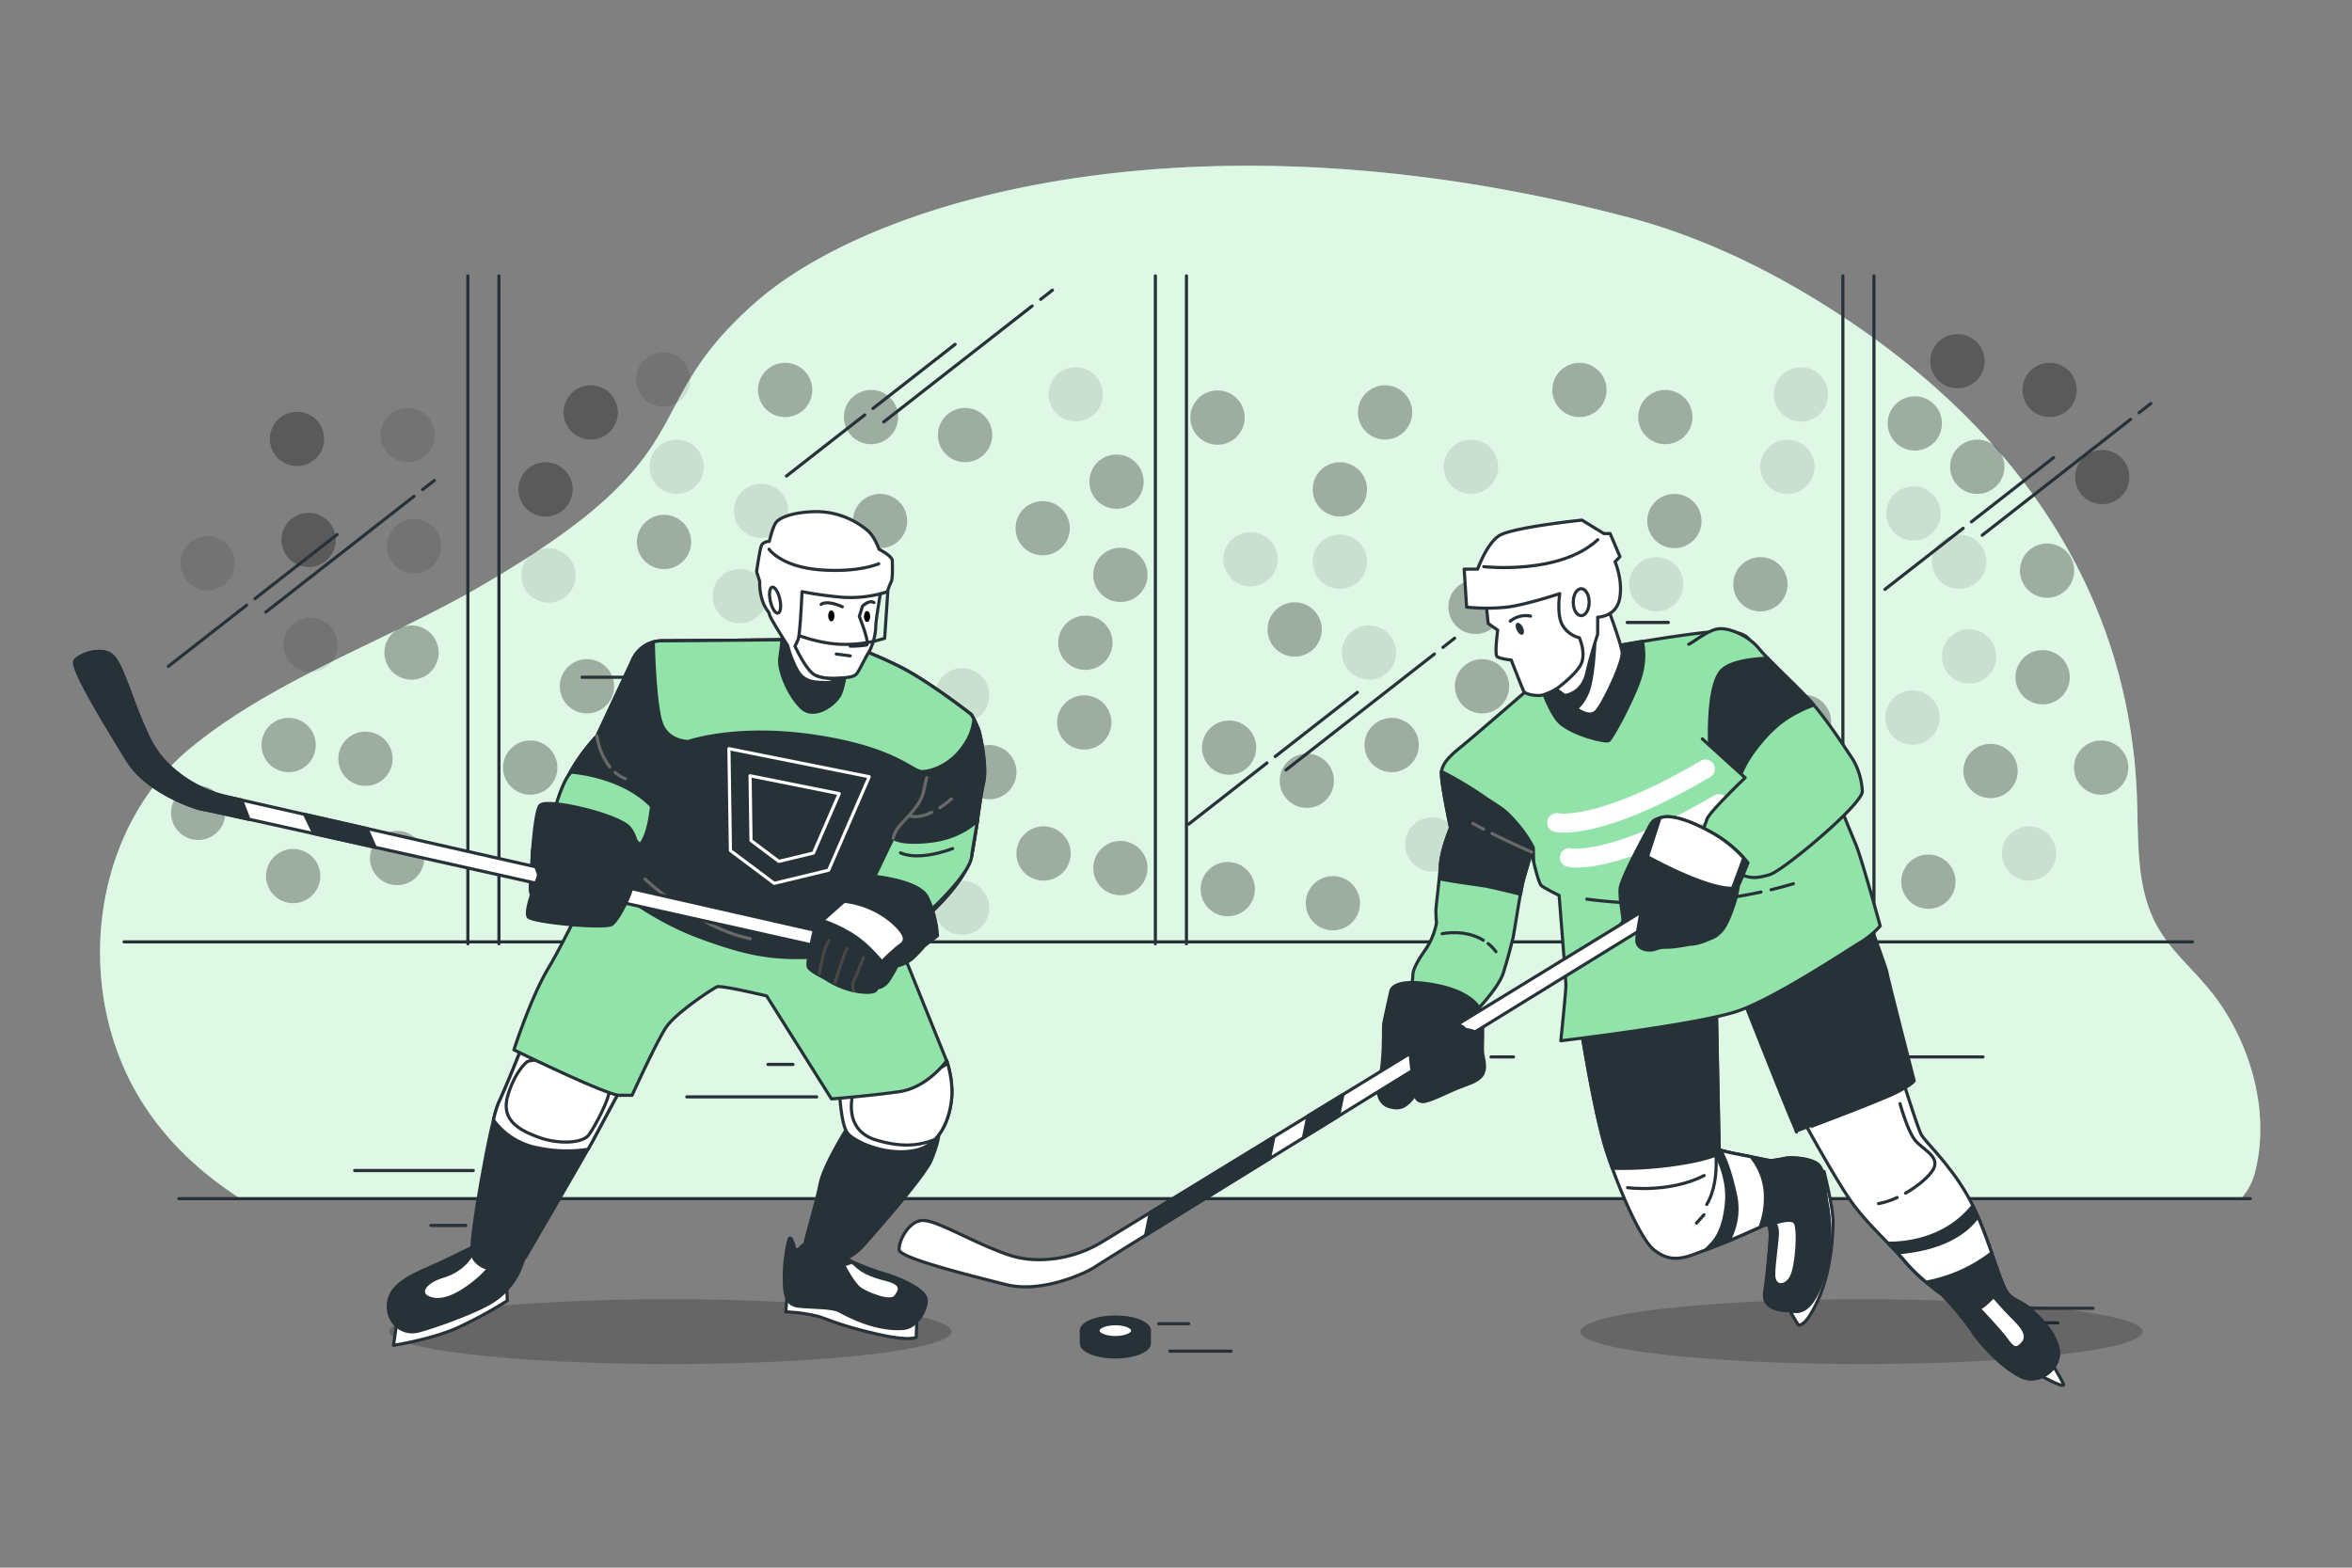 <svg xmlns="http://www.w3.org/2000/svg" viewBox="0 0 750 500"><rect x="0" y="0" width="750" height="500" fill="#808080" stroke="none"/><g id="background-simple"><path d="M76.59,382.24l.44.26H714.42a20.12,20.12,0,0,0,4.8-9.22c4.85-19.75-2.19-42.38-14.65-57.6-5.63-6.89-12.6-12.73-16.88-20.59-6.62-12.17-5.75-27-6.27-40.94-1.6-42.61-17.42-78.4-42-107.75-16.82-20-37.74-37.09-61.06-51.25-18.46-11.22-38.24-20.31-59-25.8C384.36,33.67,279.87,62,240.67,96.67s-12.82,47.27-88.36,90.85c-29.5,17-64.47,29-91.15,50.72-27.71,22.55-36,63.62-23.72,97.22C44.92,355.83,59,370.88,76.59,382.24Z" style="fill:#92E3A9"></path><path d="M76.59,382.24l.44.26H714.42a20.12,20.12,0,0,0,4.8-9.22c4.85-19.75-2.19-42.38-14.65-57.6-5.63-6.89-12.6-12.73-16.88-20.59-6.62-12.17-5.75-27-6.27-40.94-1.6-42.61-17.42-78.4-42-107.75-16.82-20-37.74-37.09-61.06-51.25-18.46-11.22-38.24-20.31-59-25.8C384.36,33.67,279.87,62,240.67,96.67s-12.82,47.27-88.36,90.85c-29.5,17-64.47,29-91.15,50.72-27.71,22.55-36,63.62-23.72,97.22C44.92,355.83,59,370.88,76.59,382.24Z" style="fill:#fff;opacity:0.7"></path></g><g id="Floor"><line x1="57.02" y1="382.3" x2="717.57" y2="382.3" style="fill:none;stroke:#263238;stroke-linecap:round;stroke-linejoin:round"></line></g><g id="Crowd"><path d="M633.39,179.15a8.65,8.65,0,1,0-8.65,8.65A8.65,8.65,0,0,0,633.39,179.15Z" style="opacity:0.1"></path><path d="M435.9,179.15a8.65,8.65,0,1,0-8.65,8.65A8.65,8.65,0,0,0,435.9,179.15Z" style="opacity:0.1"></path><path d="M445.19,208.13a8.65,8.65,0,1,0-8.65,8.64A8.65,8.65,0,0,0,445.19,208.13Z" style="opacity:0.1"></path><path d="M407.41,178.4a8.65,8.65,0,1,0-8.64,8.65A8.64,8.64,0,0,0,407.41,178.4Z" style="opacity:0.1"></path><circle cx="500.77" cy="179.15" r="8.65" style="opacity:0.3"></circle><path d="M450.2,133a8.65,8.65,0,1,0-7.07,7.07A8.66,8.66,0,0,0,450.2,133Z" style="opacity:0.3"></path><path d="M316.26,140.23a8.65,8.65,0,1,0-7.07,7.06A8.66,8.66,0,0,0,316.26,140.23Z" style="opacity:0.3"></path><path d="M435.78,157.55a8.65,8.65,0,1,0-7.06,7.06A8.66,8.66,0,0,0,435.78,157.55Z" style="opacity:0.3"></path><path d="M396.77,134.66a8.66,8.66,0,1,0-7.07,7.06A8.67,8.67,0,0,0,396.77,134.66Z" style="opacity:0.3"></path><path d="M583.9,230.24a8.65,8.65,0,1,0-8.64,8.65A8.65,8.65,0,0,0,583.9,230.24Z" style="opacity:0.3"></path><path d="M481.24,218.88a8.65,8.65,0,1,0-8.64,8.65A8.64,8.64,0,0,0,481.24,218.88Z" style="opacity:0.3"></path><circle cx="573.96" cy="269.43" r="8.65" style="opacity:0.1"></circle><circle cx="306.82" cy="289.52" r="8.65" transform="translate(-42.31 52.73) rotate(-9.19)" style="opacity:0.1"></circle><path d="M270.78,216a8.65,8.65,0,1,0-8.65,8.65A8.65,8.65,0,0,0,270.78,216Z" style="opacity:0.1"></path><path d="M244.54,190.14a8.65,8.65,0,1,0-8.65,8.65A8.64,8.64,0,0,0,244.54,190.14Z" style="opacity:0.1"></path><path d="M272,193.09a8.65,8.65,0,1,0-8.65,8.65A8.65,8.65,0,0,0,272,193.09Z" style="opacity:0.1"></path><path d="M660,216a8.65,8.65,0,1,0-8.65,8.65A8.65,8.65,0,0,0,660,216Z" style="opacity:0.3"></path><path d="M639.16,148.88a8.65,8.65,0,1,0-8.65,8.64A8.65,8.65,0,0,0,639.16,148.88Z" style="opacity:0.3"></path><circle cx="610.59" cy="135.05" r="8.65" style="opacity:0.3"></circle><path d="M477.59,150.34a8.65,8.65,0,1,0-7.07,7.06A8.66,8.66,0,0,0,477.59,150.34Z" style="opacity:0.1"></path><circle cx="553.32" cy="237.62" r="8.65" style="opacity:0.3"></circle><circle cx="425.03" cy="288.08" r="8.65" style="opacity:0.3"></circle><path d="M507.19,231.86a8.65,8.65,0,1,0-8.65,8.65A8.65,8.65,0,0,0,507.19,231.86Z" style="opacity:0.3"></path><path d="M195.82,218.88a8.65,8.65,0,1,0-8.64,8.65A8.64,8.64,0,0,0,195.82,218.88Z" style="opacity:0.3"></path><path d="M220.39,172.85a8.65,8.65,0,1,0-8.65,8.65A8.65,8.65,0,0,0,220.39,172.85Z" style="opacity:0.3"></path><path d="M578.61,148.88a8.65,8.65,0,1,0-8.65,8.64A8.65,8.65,0,0,0,578.61,148.88Z" style="opacity:0.1"></path><path d="M582.94,125.81a8.65,8.65,0,1,0-8.65,8.65A8.65,8.65,0,0,0,582.94,125.81Z" style="opacity:0.1"></path><circle cx="670.37" cy="152.1" r="8.65" transform="translate(-10.25 55.73) rotate(-4.72)" style="opacity:0.3"></circle><path d="M662.22,124.37a8.65,8.65,0,1,0-8.65,8.65A8.65,8.65,0,0,0,662.22,124.37Z" style="opacity:0.3"></path><circle cx="531.04" cy="133.02" r="8.65" style="opacity:0.3"></circle><path d="M512.18,125.83a8.65,8.65,0,1,0-7.06,7.07A8.66,8.66,0,0,0,512.18,125.83Z" style="opacity:0.3"></path><path d="M661.42,182a8.65,8.65,0,1,0-8.65,8.65A8.65,8.65,0,0,0,661.42,182Z" style="opacity:0.3"></path><path d="M655.67,272.21a8.65,8.65,0,1,0-8.65,8.65A8.65,8.65,0,0,0,655.67,272.21Z" style="opacity:0.1"></path><path d="M618.51,228.86a8.65,8.65,0,1,0-8.65,8.65A8.65,8.65,0,0,0,618.51,228.86Z" style="opacity:0.1"></path><path d="M618.82,163.78a8.65,8.65,0,1,0-8.65,8.65A8.65,8.65,0,0,0,618.82,163.78Z" style="opacity:0.1"></path><circle cx="624.19" cy="115.23" r="8.65" transform="translate(-10.4 101.47) rotate(-9.22)" style="opacity:0.3"></circle><path d="M512.3,200.77a8.65,8.65,0,1,0-8.65,8.65A8.65,8.65,0,0,0,512.3,200.77Z" style="opacity:0.3"></path><circle cx="470.5" cy="193.56" r="8.65" style="opacity:0.3"></circle><circle cx="416.73" cy="249" r="8.65" transform="translate(-34.43 69.77) rotate(-9.19)" style="opacity:0.3"></circle><path d="M623.57,281.2a8.65,8.65,0,1,0-8.65,8.65A8.65,8.65,0,0,0,623.57,281.2Z" style="opacity:0.3"></path><circle cx="456.74" cy="269.34" r="8.65" transform="translate(133.5 689.66) rotate(-82.97)" style="opacity:0.1"></circle><path d="M563.41,279.43a8.65,8.65,0,1,0-8.65,8.65A8.65,8.65,0,0,0,563.41,279.43Z" style="opacity:0.3"></path><circle cx="391.95" cy="238.47" r="8.65" transform="translate(107.47 598.42) rotate(-83)" style="opacity:0.3"></circle><circle cx="332.5" cy="168.49" r="8.65" transform="translate(92.37 453.59) rotate(-76.77)" style="opacity:0.3"></circle><path d="M533.14,259.25a8.65,8.65,0,1,0-8.65,8.65A8.65,8.65,0,0,0,533.14,259.25Z" style="opacity:0.1"></path><path d="M421.49,200.77a8.65,8.65,0,1,0-8.65,8.65A8.65,8.65,0,0,0,421.49,200.77Z" style="opacity:0.3"></path><circle cx="551.88" cy="217.44" r="8.65" style="opacity:0.3"></circle><circle cx="512.58" cy="290.96" r="8.65" transform="translate(-19.31 37.02) rotate(-4.06)" style="opacity:0.3"></circle><path d="M678.66,244.82a8.65,8.65,0,1,0-8.65,8.65A8.64,8.64,0,0,0,678.66,244.82Z" style="opacity:0.3"></path><path d="M542.45,167.64a8.65,8.65,0,1,0-7.06,7.06A8.65,8.65,0,0,0,542.45,167.64Z" style="opacity:0.3"></path><path d="M196.9,133a8.65,8.65,0,1,0-7.06,7.07A8.66,8.66,0,0,0,196.9,133Z" style="opacity:0.3"></path><path d="M182.49,157.55a8.65,8.65,0,1,0-7.07,7.06A8.67,8.67,0,0,0,182.49,157.55Z" style="opacity:0.3"></path><path d="M224.29,150.34a8.65,8.65,0,1,0-7.06,7.06A8.66,8.66,0,0,0,224.29,150.34Z" style="opacity:0.1"></path><path d="M220,122.47a8.65,8.65,0,1,0-7.07,7.07A8.66,8.66,0,0,0,220,122.47Z" style="opacity:0.1"></path><path d="M183.42,185a8.65,8.65,0,1,0-7.07,7.07A8.66,8.66,0,0,0,183.42,185Z" style="opacity:0.1"></path><circle cx="277.75" cy="133.02" r="8.65" style="opacity:0.3"></circle><path d="M258.89,125.83a8.65,8.65,0,1,0-7.07,7.07A8.66,8.66,0,0,0,258.89,125.83Z" style="opacity:0.3"></path><path d="M289.16,167.64a8.65,8.65,0,1,0-7.06,7.06A8.65,8.65,0,0,0,289.16,167.64Z" style="opacity:0.3"></path><path d="M643.39,245.9a8.65,8.65,0,1,0-8.65,8.65A8.65,8.65,0,0,0,643.39,245.9Z" style="opacity:0.3"></path><path d="M636.56,209.36a8.65,8.65,0,1,0-8.65,8.65A8.66,8.66,0,0,0,636.56,209.36Z" style="opacity:0.1"></path><path d="M125.19,242a8.65,8.65,0,1,0-8.65,8.65A8.65,8.65,0,0,0,125.19,242Z" style="opacity:0.3"></path><path d="M135.28,273.66a8.65,8.65,0,1,0-8.65,8.65A8.65,8.65,0,0,0,135.28,273.66Z" style="opacity:0.3"></path><path d="M100.69,237.62A8.65,8.65,0,1,0,92,246.27,8.65,8.65,0,0,0,100.69,237.62Z" style="opacity:0.3"></path><path d="M194.38,272.21a8.65,8.65,0,1,0-8.65,8.65A8.65,8.65,0,0,0,194.38,272.21Z" style="opacity:0.3"></path><path d="M107.67,205.65A8.65,8.65,0,1,0,99,214.3,8.65,8.65,0,0,0,107.67,205.65Z" style="opacity:0.1"></path><path d="M138.64,138.76a8.65,8.65,0,1,0-8.65,8.65A8.65,8.65,0,0,0,138.64,138.76Z" style="opacity:0.1"></path><circle cx="93.48" cy="279.43" r="8.65" transform="translate(-199.95 306.21) rotate(-76.72)" style="opacity:0.3"></circle><path d="M71.85,259.25a8.65,8.65,0,1,0-8.64,8.65A8.64,8.64,0,0,0,71.85,259.25Z" style="opacity:0.3"></path><path d="M213.12,246.27a8.65,8.65,0,1,0-8.65,8.65A8.65,8.65,0,0,0,213.12,246.27Z" style="opacity:0.3"></path><path d="M177.73,244.82a8.65,8.65,0,1,0-8.65,8.65A8.65,8.65,0,0,0,177.73,244.82Z" style="opacity:0.3"></path><path d="M400.15,283.58a8.65,8.65,0,1,0-8.65,8.65A8.65,8.65,0,0,0,400.15,283.58Z" style="opacity:0.3"></path><path d="M365.92,276.87a8.65,8.65,0,1,0-8.65,8.65A8.65,8.65,0,0,0,365.92,276.87Z" style="opacity:0.3"></path><path d="M354.39,230.42a8.65,8.65,0,1,0-8.65,8.65A8.65,8.65,0,0,0,354.39,230.42Z" style="opacity:0.3"></path><path d="M354.75,205a8.65,8.65,0,1,0-8.65,8.65A8.65,8.65,0,0,0,354.75,205Z" style="opacity:0.3"></path><path d="M364.68,153.63a8.65,8.65,0,1,0-8.65,8.65A8.65,8.65,0,0,0,364.68,153.63Z" style="opacity:0.3"></path><path d="M365.92,183.35a8.65,8.65,0,1,0-8.65,8.65A8.65,8.65,0,0,0,365.92,183.35Z" style="opacity:0.3"></path><path d="M243.4,216a8.65,8.65,0,1,0-8.65,8.65A8.65,8.65,0,0,0,243.4,216Z" style="opacity:0.3"></path><path d="M272.23,242a8.65,8.65,0,1,0-8.65,8.65A8.65,8.65,0,0,0,272.23,242Z" style="opacity:0.3"></path><path d="M282.32,273.66a8.65,8.65,0,1,0-8.65,8.65A8.66,8.66,0,0,0,282.32,273.66Z" style="opacity:0.3"></path><path d="M247.72,237.62a8.65,8.65,0,1,0-8.65,8.65A8.64,8.64,0,0,0,247.72,237.62Z" style="opacity:0.1"></path><circle cx="242.68" cy="162.92" r="8.65" transform="translate(-12.63 20.6) rotate(-4.74)" style="opacity:0.1"></circle><path d="M351.66,125.76a8.65,8.65,0,1,0-8.65,8.65A8.65,8.65,0,0,0,351.66,125.76Z" style="opacity:0.1"></path><path d="M217.91,215.56a8.65,8.65,0,1,0-8.65,8.65A8.65,8.65,0,0,0,217.91,215.56Z" style="opacity:0.1"></path><path d="M341.42,272.21a8.65,8.65,0,1,0-8.65,8.65A8.65,8.65,0,0,0,341.42,272.21Z" style="opacity:0.3"></path><circle cx="443.77" cy="237.62" r="8.65" style="opacity:0.3"></circle><path d="M249.16,279.43a8.65,8.65,0,1,0-8.65,8.65A8.65,8.65,0,0,0,249.16,279.43Z" style="opacity:0.3"></path><path d="M218.89,259.25a8.65,8.65,0,1,0-8.65,8.65A8.65,8.65,0,0,0,218.89,259.25Z" style="opacity:0.3"></path><circle cx="131.23" cy="208.13" r="8.65" style="opacity:0.3"></circle><circle cx="94.71" cy="140" r="8.65" style="opacity:0.3"></circle><circle cx="98.4" cy="172.21" r="8.65" transform="translate(-26.31 17.99) rotate(-9.22)" style="opacity:0.3"></circle><path d="M324.12,246.27a8.65,8.65,0,1,0-8.65,8.65A8.65,8.65,0,0,0,324.12,246.27Z" style="opacity:0.3"></path><path d="M292.41,249.16a8.65,8.65,0,1,0-8.65,8.65A8.65,8.65,0,0,0,292.41,249.16Z" style="opacity:0.1"></path><path d="M140.68,174.22a8.65,8.65,0,1,0-8.65,8.65A8.65,8.65,0,0,0,140.68,174.22Z" style="opacity:0.1"></path><path d="M74.85,179.64a8.65,8.65,0,1,0-8.65,8.65A8.65,8.65,0,0,0,74.85,179.64Z" style="opacity:0.1"></path><circle cx="306.82" cy="221.77" r="8.65" style="opacity:0.1"></circle><path d="M570,186.35a8.65,8.65,0,1,0-8.65,8.65A8.64,8.64,0,0,0,570,186.35Z" style="opacity:0.3"></path><path d="M536.81,186.35a8.65,8.65,0,1,0-8.65,8.65A8.64,8.64,0,0,0,536.81,186.35Z" style="opacity:0.1"></path></g><g id="Glass"><line x1="149.19" y1="301.02" x2="149.19" y2="87.98" style="fill:#fff;stroke:#263238;stroke-linecap:round;stroke-linejoin:round"></line><line x1="159.1" y1="301.02" x2="159.1" y2="87.98" style="fill:#fff;stroke:#263238;stroke-linecap:round;stroke-linejoin:round"></line><line x1="368.42" y1="301.02" x2="368.42" y2="87.98" style="fill:#fff;stroke:#263238;stroke-linecap:round;stroke-linejoin:round"></line><line x1="378.33" y1="301.02" x2="378.33" y2="87.98" style="fill:#fff;stroke:#263238;stroke-linecap:round;stroke-linejoin:round"></line><line x1="587.65" y1="301.02" x2="587.65" y2="87.98" style="fill:#fff;stroke:#263238;stroke-linecap:round;stroke-linejoin:round"></line><line x1="597.56" y1="301.02" x2="597.56" y2="87.98" style="fill:#fff;stroke:#263238;stroke-linecap:round;stroke-linejoin:round"></line><line x1="275.74" y1="132.34" x2="250.78" y2="151.83" style="fill:#fff;stroke:#263238;stroke-linecap:round;stroke-linejoin:round"></line><line x1="304.56" y1="109.82" x2="278.37" y2="130.28" style="fill:#fff;stroke:#263238;stroke-linecap:round;stroke-linejoin:round"></line><line x1="329.12" y1="97.6" x2="281.81" y2="134.56" style="fill:#fff;stroke:#263238;stroke-linecap:round;stroke-linejoin:round"></line><line x1="335.59" y1="92.55" x2="331.84" y2="95.48" style="fill:#fff;stroke:#263238;stroke-linecap:round;stroke-linejoin:round"></line><line x1="404.01" y1="243.34" x2="379.06" y2="262.83" style="fill:#fff;stroke:#263238;stroke-linecap:round;stroke-linejoin:round"></line><line x1="432.84" y1="220.82" x2="406.64" y2="241.28" style="fill:#fff;stroke:#263238;stroke-linecap:round;stroke-linejoin:round"></line><line x1="457.39" y1="208.6" x2="410.08" y2="245.56" style="fill:#fff;stroke:#263238;stroke-linecap:round;stroke-linejoin:round"></line><line x1="463.86" y1="203.54" x2="460.11" y2="206.48" style="fill:#fff;stroke:#263238;stroke-linecap:round;stroke-linejoin:round"></line><line x1="626.01" y1="168.49" x2="601.05" y2="187.98" style="fill:#fff;stroke:#263238;stroke-linecap:round;stroke-linejoin:round"></line><line x1="654.83" y1="145.97" x2="628.64" y2="166.43" style="fill:#fff;stroke:#263238;stroke-linecap:round;stroke-linejoin:round"></line><line x1="679.39" y1="133.75" x2="632.08" y2="170.71" style="fill:#fff;stroke:#263238;stroke-linecap:round;stroke-linejoin:round"></line><line x1="685.86" y1="128.69" x2="682.11" y2="131.62" style="fill:#fff;stroke:#263238;stroke-linecap:round;stroke-linejoin:round"></line><line x1="78.65" y1="193.02" x2="53.7" y2="212.51" style="fill:#fff;stroke:#263238;stroke-linecap:round;stroke-linejoin:round"></line><line x1="107.48" y1="170.5" x2="81.28" y2="190.96" style="fill:#fff;stroke:#263238;stroke-linecap:round;stroke-linejoin:round"></line><line x1="132.03" y1="158.28" x2="84.73" y2="195.24" style="fill:#fff;stroke:#263238;stroke-linecap:round;stroke-linejoin:round"></line><line x1="138.51" y1="153.23" x2="134.75" y2="156.16" style="fill:#fff;stroke:#263238;stroke-linecap:round;stroke-linejoin:round"></line><line x1="39.57" y1="300.4" x2="699.12" y2="300.4" style="fill:#fff;stroke:#263238;stroke-linecap:round;stroke-linejoin:round"></line></g><g id="character-2"><path d="M577.88,241.88a38.67,38.67,0,0,1,4.21,1.55" style="fill:none;stroke:#263238;stroke-linecap:round;stroke-linejoin:round"></path><path d="M556.49,248.05s5-9.46,18.39-6.91" style="fill:none;stroke:#263238;stroke-linecap:round;stroke-linejoin:round"></path><path d="M568.19,239.34s10.09-4.42,16.35-.82" style="fill:none;stroke:#263238;stroke-linecap:round;stroke-linejoin:round"></path><path d="M359.44,424.39a25.59,25.59,0,0,0-7.55,0h-7.07v4.06c0,2.39,4.86,4.33,10.84,4.33s10.84-1.94,10.84-4.33v-4.06Z" style="fill:#263238;stroke:#263238;stroke-linecap:round;stroke-linejoin:round"></path><ellipse cx="355.66" cy="424.39" rx="10.84" ry="4.34" style="fill:#263238;stroke:#263238;stroke-linecap:round;stroke-linejoin:round"></ellipse><ellipse cx="355.66" cy="424.39" rx="5.53" ry="2.21" style="fill:#fff;stroke:#263238;stroke-linecap:round;stroke-linejoin:round"></ellipse><line x1="369.48" y1="422.18" x2="379.04" y2="422.18" style="fill:none;stroke:#263238;stroke-linecap:round;stroke-linejoin:round"></line><line x1="373.07" y1="430.94" x2="392.58" y2="430.94" style="fill:none;stroke:#263238;stroke-linecap:round;stroke-linejoin:round"></line><line x1="649.86" y1="421.91" x2="656.23" y2="421.91" style="fill:none;stroke:#263238;stroke-linecap:round;stroke-linejoin:round"></line><ellipse cx="593.59" cy="424.71" rx="89.66" ry="10.34" style="opacity:0.2"></ellipse><path d="M570.68,418l2.69,4.49s2,1.62,6.29-7.72,4.85-20.84,4.85-25.33-2.87-15.81-2.87-15.81l-3.6,3.24s1.26,16.7-1.07,25.5A71.18,71.18,0,0,1,570.68,418Z" style="fill:#fff;stroke:#263238;stroke-linecap:round;stroke-linejoin:round"></path><path d="M504,326.91s4.31,28.2,8.44,40.78,11,27.84,14.91,30.89,7.18,3.59,12.93,1.44,9.88-3.77,14-5.57,6.83-3.05,8.62-3.77,1.8,2.69,1.26,8.44-.9,9.7-1.44,13.11,1.91,5.75,7.91,5.75c.9,0,5.57,2.52,9.52-7.36a50.65,50.65,0,0,0,2.51-26.23c-1.07-5-.36-11.67-3.59-13.47s-8.8-1.8-10.06-1.44a42.19,42.19,0,0,1-4.49.72s-8.8-1.8-10.78-2.15-5.57-1.26-5.57-1.26l-.89-45.09Z" style="fill:#fff;stroke:#263238;stroke-linecap:round;stroke-linejoin:round"></path><path d="M547.15,368.22s1,9.39-2.9,15.94" style="fill:none;stroke:#263238;stroke-linecap:round;stroke-linejoin:round"></path><line x1="543.36" y1="387.43" x2="540.98" y2="390.11" style="fill:none;stroke:#263238;stroke-linecap:round;stroke-linejoin:round"></line><path d="M519,378.8s13.39,1.78,24.41-3.87" style="fill:none;stroke:#263238;stroke-linecap:round;stroke-linejoin:round"></path><path d="M549.62,367.13l-1.4-.34-.89-45.09L504,326.91s4.31,28.2,8.44,40.78c.53,1.6,1.1,3.25,1.7,4.91a116.26,116.26,0,0,0,19.67-1.14C544.85,369.91,548.54,367.91,549.62,367.13Z" style="fill:#263238;stroke:#263238;stroke-linecap:round;stroke-linejoin:round"></path><path d="M569.06,388.34s1.62.54,1.62,3.42-2.88,11.67-1.08,12.57,4.67,2,5-1.62,1.8-9.52-.18-13.65S572.12,386,569.06,388.34Z" style="fill:#fff;stroke:#263238;stroke-linecap:round;stroke-linejoin:round"></path><path d="M582.71,384.39c-1.07-5-.36-11.67-3.59-13.47s-8.8-1.8-10.06-1.44a42.19,42.19,0,0,1-4.49.72s-8.8-1.8-10.78-2.15c-1.6-.3-4.28-.95-5.22-1.18l-1.42,1.35s4,7,3.41,14.91-3,11.68-4.49,13.3c-.73.81-1.54,1.63-2.17,2.24,4-1.53,7.21-2.82,10.43-4.22,4.13-1.8,6.83-3.05,8.62-3.77s1.8,2.69,1.26,8.44-.9,9.7-1.44,13.11,1.91,5.75,7.91,5.75c.9,0,5.57,2.52,9.52-7.36A50.65,50.65,0,0,0,582.71,384.39Z" style="fill:#263238;stroke:#263238;stroke-linecap:round;stroke-linejoin:round"></path><path d="M565.36,390.3s5.59-2.1,7-.47.7,14-1.17,17.47-5.59,3.27-5.59-.7,1.17-10.48,1.17-13.51S565.36,390.3,565.36,390.3Z" style="fill:#fff;stroke:#263238;stroke-linecap:round;stroke-linejoin:round"></path><path d="M551.25,395.75c1-.43,2.07-.86,3.08-1.3,3-1.3,5.21-2.31,6.9-3.05a26.28,26.28,0,0,0,1.72-9.88,20,20,0,0,0-4.59-12.58c-2-.39-3.79-.75-4.57-.89-1.6-.3-4.28-.95-5.22-1.18,0,0,2.35,3,4.68,13.57A21,21,0,0,1,551.25,395.75Z" style="fill:#fff;stroke:#263238;stroke-linecap:round;stroke-linejoin:round"></path><path d="M649.53,438.1s9.52,5.39,8.45,3.23-4.31-7.54-4.31-7.54Z" style="fill:#fff;stroke:#263238;stroke-linecap:round;stroke-linejoin:round"></path><path d="M575.17,357.63s9.52,17.42,14.73,25,13.47,14.73,17.6,19.76,11.14,10.06,11.86,10.6a91.33,91.33,0,0,1,9.7,11.68c2.33,3.77,9.34,11.49,14.73,13.83s13.11-1.8,12.57-7.37S650.25,420,647,417.26s-5.75-2.51-7.54-5.92-4.14-11.86-7.91-21.2a66.87,66.87,0,0,0-10.24-17.78c-3.23-4.31-7.54-8.63-8.62-10.42s-6.11-18-6.11-18Z" style="fill:#fff;stroke:#263238;stroke-linecap:round;stroke-linejoin:round"></path><path d="M604.94,381.94a23.51,23.51,0,0,1-5.91,1.92" style="fill:none;stroke:#263238;stroke-linecap:round;stroke-linejoin:round"></path><path d="M605.87,352s2.38,8.64,4.77,11.61,7.14,4.77,6.25,8.34c-.56,2.24-4.53,5.9-9.25,8.6" style="fill:none;stroke:#263238;stroke-linecap:round;stroke-linejoin:round"></path><path d="M647,417.26c-3.23-2.69-5.75-2.51-7.54-5.93s-4.14-11.85-7.91-21.19c-.85-2.1-1.67-3.93-2.47-5.56-9,11.29-22.65,12-27,11.91,2.1,2.16,4,4.14,5.42,5.86,4.13,5,11.14,10.06,11.86,10.6a91.33,91.33,0,0,1,9.7,11.68c2.33,3.77,10.42,12.21,15.8,14.55s12-2.52,11.5-8.09S650.25,420,647,417.26Z" style="fill:#263238;stroke:#263238;stroke-linecap:round;stroke-linejoin:round"></path><path d="M635.1,399.59c-1-2.91-2.18-6.12-3.53-9.45-.3-.74-.59-1.44-.88-2.11-6.51,9.11-19.48,11.1-25.67,11.52.92,1,1.77,1.93,2.48,2.8a54,54,0,0,0,6.71,6.57A48.31,48.31,0,0,0,635.1,399.59Z" style="fill:#fff;stroke:#263238;stroke-linecap:round;stroke-linejoin:round"></path><path d="M647,417.26c-3.23-2.69-5.75-2.51-7.54-5.93a27.72,27.72,0,0,1-1.37-3.18,23.79,23.79,0,0,1-6.9,6.78,12.06,12.06,0,0,1-8.1,2.08,72.8,72.8,0,0,1,5.95,7.62c2.33,3.77,10.42,12.21,15.8,14.55s12-2.52,11.5-8.09S650.25,420,647,417.26Z" style="fill:#263238;stroke:#263238;stroke-linecap:round;stroke-linejoin:round"></path><path d="M631,417.26s6.65,7,8.62,9.7,3.06,4.13,5.39,1.44-.71-5.75-3.41-8.44-5.93-6.47-5.93-6.47S632.47,417.08,631,417.26Z" style="fill:#fff;stroke:#263238;stroke-linecap:round;stroke-linejoin:round"></path><path d="M555.77,318.47s13.65,34.49,15.09,37.72,2,4.85,2,4.85S599.78,351,605,348.29s5.39-3.6,5.39-3.6-8.63-33.41-8.63-34.31-4.85-14-4.85-14l-.71-3.23Z" style="fill:#263238;stroke:#263238;stroke-linecap:round;stroke-linejoin:round"></path><path d="M491.46,216.26s-21.91,19-25.32,21.74-6.11,5.2-6.47,8.08,2.87,18,2.87,18-2.87,6.83-3.23,11.86-1.44,13.29-1.44,14.55.18,3.95.18,3.95a22.21,22.21,0,0,1-3.77,8.8c-3.23,4.67-3.77,6.65-3.77,8.08s-1.44,10.78-1.44,10.78l19,3.05s9.52-9.16,11.32-14.9,2.69-9.7,3.05-11,2.34-15.09,3.41-18.86,2.52-8.62,2.52-8.62,2,9.87,3.23,10.77,5.57,3.06,5.57,3.06,2.16,26.76,2.16,28.74-1.62,17.6-1.62,17.6,44.19-5.21,56.58-9.52,36.47-20.48,39.34-22.09a29.43,29.43,0,0,0,5.93-5s-5.93-21.56-7.73-25.87-5.38-13.11-5.38-13.11-27.13-49.58-28.39-51.92-4.49-3.05-9.52-3.05-22.27,2.7-29.27,4a106.17,106.17,0,0,0-10.6,2.34Z" style="fill:#92E3A9;stroke:#263238;stroke-linecap:round;stroke-linejoin:round"></path><path d="M498.75,265.54a14.43,14.43,0,0,1-3-.25,3,3,0,0,1,1.26-5.87c.33.06,13.49,2.05,45.55-16.89a3,3,0,0,1,3,5.17C519,263.43,504.58,265.54,498.75,265.54Z" style="fill:#fff"></path><path d="M502.81,276.7a14.43,14.43,0,0,1-3-.25,3,3,0,0,1,1.26-5.87c.33.06,13.51,2,45.55-16.89a3,3,0,0,1,3.05,5.17C523.07,274.59,508.63,276.7,502.81,276.7Z" style="fill:#fff"></path><path d="M462.54,264s-2.87,6.83-3.23,11.86a30.93,30.93,0,0,0,.06,4.5c4.61.93,12.52,1.91,14.67,2.32s7.21,1.63,10.83,2.53c.37-2.06.73-3.84,1-4.86,1.08-3.78,2.52-8.63,2.52-8.63s.25,1.25.63,2.89c0-2.34-.09-4.32-.09-4.32a40.31,40.31,0,0,0-5.75-8.26c-3.95-4.5-4.85-4.32-10.78-8.45a118.33,118.33,0,0,0-12.75-7.54C459.31,249,462.54,264,462.54,264Z" style="fill:#263238;stroke:#263238;stroke-linecap:round;stroke-linejoin:round"></path><path d="M474.52,300.94a14.36,14.36,0,0,1,2.5,2.59" style="fill:none;stroke:#263238;stroke-linecap:round;stroke-linejoin:round"></path><path d="M459.85,297.81s7.17-1.6,13.16,2.07" style="fill:none;stroke:#263238;stroke-linecap:round;stroke-linejoin:round"></path><path d="M473.06,264.46c-1.19-.61-2.34-1.22-3.4-1.81" style="fill:none;stroke:#696969;stroke-linecap:round;stroke-linejoin:round"></path><path d="M488.41,271.76S482,269,475.74,265.82" style="fill:none;stroke:#696969;stroke-linecap:round;stroke-linejoin:round"></path><path d="M564.75,283.78c2.35-.57,4.73-1.21,7.12-1.92" style="fill:none;stroke:#263238;stroke-linecap:round;stroke-linejoin:round"></path><path d="M506,286.77a162.4,162.4,0,0,0,55.54-2.27" style="fill:none;stroke:#263238;stroke-linecap:round;stroke-linejoin:round"></path><path d="M496.85,229.91c3.59,4.13,15.09,7,16.17,6.29s8.44-14.37,10.24-20.84a23.59,23.59,0,0,0,.48-10.82l-4.43.76a106.17,106.17,0,0,0-10.6,2.34l-17.25,8.62-.83.72C492,220.91,494.48,227.18,496.85,229.91Z" style="fill:#263238;stroke:#263238;stroke-linecap:round;stroke-linejoin:round"></path><path d="M542.84,235.66l13.65,12.39s-11.5,11-12.22,13.3-1.79,4.85-1.79,4.85L541,271.05s12.57,7.54,15.09,8.26,4,.9,8.26-.36S594,256.5,593.85,252.37a22.34,22.34,0,0,0-3.05-10.24c-1.26-1.8-8.45-13.12-13.83-18.86s-12.76-12.4-16.17-16.53-9.88-6.83-13.29-6.11-7.37,4.13-9,4.85" style="fill:#92E3A9;stroke:#263238;stroke-linecap:round;stroke-linejoin:round"></path><path d="M570.5,228.65a42.7,42.7,0,0,1,7.88-3.79c-.48-.56-1-1.1-1.41-1.59-4.17-4.44-9.5-9.41-13.28-13.35-5.62.24-12.66,1.2-15.11,4.36-4.31,5.57-3.41,23.36-3.41,23.36l10.24,8.62A34.53,34.53,0,0,1,559,240C561.34,236.74,565.29,231.89,570.5,228.65Z" style="fill:#263238;stroke:#263238;stroke-linecap:round;stroke-linejoin:round"></path><path d="M443.5,316.13s.36-4.31,13.12-2.15,15.44,7.54,16,9.34.18,1.43.18,5-.18,9.16-.18,10.42-18.68,8.44-18.68,8.44a14.66,14.66,0,0,0-3.77,3.41c-2.34,2.7-4.13,3.23-7.19,2.34s-4.49-4.67-3-9.52,1.08-15.63,1.26-16.89S443.5,316.13,443.5,316.13Z" style="fill:#263238;stroke:#263238;stroke-linecap:round;stroke-linejoin:round"></path><path d="M532.7,285.13,351.82,395.87a39,39,0,0,1-20.21,5.9,30.81,30.81,0,0,1-10.45-1.68c-12.26-4.38-23.05-11.38-27.43-10.8s-7.29,7-7,9.34,16.87,6.77,34.14,11.09c11.67,2.92,26.26-4.09,28.59-5.84S534.16,289.8,534.16,289.8Z" style="fill:#fff;stroke:#263238;stroke-linecap:round;stroke-linejoin:round"></path><path d="M365.3,394c10-6.19,23.89-14.78,39.49-24.42l1.44-7L366.8,386.7Z" style="fill:#263238;stroke:#263238;stroke-linecap:round;stroke-linejoin:round"></path><path d="M428.25,349.08l-11.19,6.85-1.43,6.95,11.2-6.92Z" style="fill:#263238;stroke:#263238;stroke-linecap:round;stroke-linejoin:round"></path><path d="M449.25,332.3s1.44,13.83,1.8,15.81.72,3.05,2.51,3.23,7.37-2.69,10.78-4.13,6.83-2.16,8.26-4.31.54-4.67.18-6.83-.36-4.67-1.44-6.11-4.13-1.61-4.13-1.61-.89-2-4.85-1.44-5.39,1.8-5.39,1.8S448.17,324.93,449.25,332.3Z" style="fill:#263238;stroke:#263238;stroke-linecap:round;stroke-linejoin:round"></path><path d="M557.39,275.18a38.51,38.51,0,0,0-11.32-9.52c-7.37-4.13-12.93-5.75-16-5s-3.23,1.26-4.67,3.95-8.62,15.81-8.8,19,.9,8.26.9,9.7-.6,1.27-.6,1.27l6.56-4.51s-1.83,8.81-1.47,10.43,2,2.51,4,2.51,2.16-.72,4.67-.9a25.67,25.67,0,0,0,4.67-.36c3.59-.54,3.11-.54,3.11-.54a15.34,15.34,0,0,0,5.51-1.25c2.88-1.26,2.7-.9,4.49-2.52s3.24-5.21,4.5-9,1.25-5.93,1.61-6.47S557.39,275.18,557.39,275.18Z" style="fill:#263238;stroke:#263238;stroke-linecap:round;stroke-linejoin:round"></path><path d="M546.07,265.66c-7.37-4.13-12.93-5.75-16-5l-.72.18-4,12.39s18.68,10.42,27.13,10.06l3.55-9.63A40.38,40.38,0,0,0,546.07,265.66Z" style="fill:#fff;stroke:#263238;stroke-linecap:round;stroke-linejoin:round"></path><line x1="523.42" y1="290.5" x2="523.98" y2="285.96" style="fill:none;stroke:#263238;stroke-linecap:round;stroke-linejoin:round"></line><path d="M474,193.45l.54,5.39,3.05,2.15s-1.08,7.73-.18,8.44,4.49,1.08,4.49,1.08,3.42,8.8,3.95,9.88,3.24,1.44,5,1.44,5.28-2,5.28-2,4.6,5.07,6.4,6.15,4.31,2.69,6.29,1.08,8.8-15.81,8.44-19-5.57-16.89-5.57-16.89a26.53,26.53,0,0,0-4.31-8.08c-2.87-3.41-27.48,3.41-31.26,4.13S474,193.45,474,193.45Z" style="fill:#fff;stroke:#263238;stroke-linecap:round;stroke-linejoin:round"></path><path d="M508.53,205.75s-.49,10.76-2.2,14.92S502.6,226,502.6,226l-6.4-6.15S508,215.78,508.53,205.75Z" style="fill:#263238;stroke:#263238;stroke-linecap:round;stroke-linejoin:round"></path><path d="M485.61,200.08c.49,1,.45,2.07-.09,2.33s-1.37-.37-1.86-1.4-.45-2.08.09-2.33S485.12,199.05,485.61,200.08Z" style="fill:#263238"></path><path d="M481.58,198.12a7.78,7.78,0,0,1,6.47-1.62" style="fill:none;stroke:#263238;stroke-linecap:round;stroke-linejoin:round"></path><path d="M471.19,181.51h-4.3l.78,12.12a61.92,61.92,0,0,0,12.9,0c6.25-.78,16.8-4.3,16.8-4.3s-1.17,7.42,1.18,10.55a8.54,8.54,0,0,0,5.08,3.52s1.95,4.3.78,7.81-8.21,8.6-8.21,8.6l2.74,2s5.47-.4,7-7,3.52-12.51,3.52-12.51v-5.47s5.86,0,7-5.86S515,179.17,515,179.17l1.57-1.62-3.13-7.37h-2l-7-4.3s-22.67,2.34-26.58,5.08S471.19,181.51,471.19,181.51Z" style="fill:#fff;stroke:#263238;stroke-linecap:round;stroke-linejoin:round"></path><path d="M473.14,180.73s24.23,2.74,36.35-8.6" style="fill:none;stroke:#263238;stroke-linecap:round;stroke-linejoin:round"></path><path d="M506.75,192.06c0,2.38-1.13,4.3-2.54,4.3s-2.54-1.92-2.54-4.3,1.14-4.3,2.54-4.3S506.75,189.69,506.75,192.06Z" style="fill:none;stroke:#263238;stroke-linecap:round;stroke-linejoin:round"></path><line x1="606.46" y1="337.1" x2="632.34" y2="337.1" style="fill:none;stroke:#263238;stroke-linecap:round;stroke-linejoin:round"></line><line x1="518.86" y1="198.53" x2="532" y2="198.53" style="fill:none;stroke:#263238;stroke-linecap:round;stroke-linejoin:round"></line><line x1="475.46" y1="337.1" x2="482.63" y2="337.1" style="fill:none;stroke:#263238;stroke-linecap:round;stroke-linejoin:round"></line><line x1="647.02" y1="417.26" x2="667.38" y2="417.26" style="fill:none;stroke:#263238;stroke-linecap:round;stroke-linejoin:round"></line></g><g id="character-1"><ellipse cx="213.75" cy="424.71" rx="89.66" ry="10.34" style="opacity:0.2"></ellipse><path d="M292.4,419.1l-.23,7.35s-1.61,1.61-13.33-1.15-14.24-4.36-18.15-5.51a51.9,51.9,0,0,0-10.11-1.38l.46-6s12.87.23,16.08,1.37,2.53,1.38,8.73,2.53S292.4,419.1,292.4,419.1Z" style="fill:#fff;stroke:#263238;stroke-linecap:round;stroke-linejoin:round"></path><path d="M260,397.5s-3.44-1.15-4.36,0a3.91,3.91,0,0,1-2.07,1.38s-1.38-6.2-2.07-3.21a46.62,46.62,0,0,0-1.38,12.4c0,4.37.46,8,4.37,8.5s10.8.23,13.32,1.61,11.49,6.2,20.22,5.51c4.36-.34,7.35-5.74,7.35-9s-8.27-6.89-12.86-8.27-12.18-4.13-14.71-6.43S260,397.5,260,397.5Z" style="fill:#263238;stroke:#263238;stroke-linecap:round;stroke-linejoin:round"></path><path d="M269,403.48s3,6,5.29,7.58,9.64,4.59,11.25,2.52,2.53-4.13-3-5.51-7.58-2.76-9.19-4.13l-1.61-1.38Z" style="fill:#fff;stroke:#263238;stroke-linecap:round;stroke-linejoin:round"></path><path d="M270.9,358.55s-8.22,12.86-9.4,19.06S256,397.84,256,399.9s3.68,3.91,8.73,3.22A19.06,19.06,0,0,0,275,397.61c.92-1.15,19.76-22.06,22.06-27.8s2.29-7.58,2.29-8.73S275.49,362.23,270.9,358.55Z" style="fill:#263238;stroke:#263238;stroke-linecap:round;stroke-linejoin:round"></path><path d="M267.68,348s.46,10.57,2.53,13.33,12.4,7.58,21.82,5.51,11.72-13.78,11.49-19.3a31.68,31.68,0,0,0-1.68-9.25s2.6,2.82-14.17,4.66S267.68,348,267.68,348Z" style="fill:#fff;stroke:#263238;stroke-linecap:round;stroke-linejoin:round"></path><path d="M302,338.67a.62.62,0,0,0-.14-.4S301.9,338.41,302,338.67Z" style="fill:#fff;stroke:#263238;stroke-linecap:round;stroke-linejoin:round"></path><path d="M302,338.67c0,.85-1.41,2.85-14.31,4.26a81.59,81.59,0,0,0-14.88,2.75l-.52,2.07s-4.36,12.41,7.13,15.86c7.93,2.38,13.57,1.9,18.72-.21,4.36-4.46,5.57-11.83,5.4-15.88A33,33,0,0,0,302,338.67Z" style="fill:#fff;stroke:#263238;stroke-linecap:round;stroke-linejoin:round"></path><path d="M126.62,421.27l-1.15,7.81s11.95-1.84,20.22-5.51a135.51,135.51,0,0,0,16.08-8.73l-.23-5.75S149.37,421.73,126.62,421.27Z" style="fill:#fff;stroke:#263238;stroke-linecap:round;stroke-linejoin:round"></path><path d="M152.35,396.92s-4.13,2.06-10.79,5.28-15.86,6-17.46,12.18,3.44,11.71,9.41,10.11,17-5.75,21.6-8.28a23,23,0,0,0,10.34-10.56c2.07-4.6,2.07-6.9,2.07-6.9S154.42,399.67,152.35,396.92Z" style="fill:#263238;stroke:#263238;stroke-linecap:round;stroke-linejoin:round"></path><path d="M150.52,399.9s-2.3,5.06-9.19,7.13-8.5,6.43-3,7.35,12.4-4.83,14.93-7.12a22.93,22.93,0,0,0,3.91-4.6Z" style="fill:#fff;stroke:#263238;stroke-linecap:round;stroke-linejoin:round"></path><path d="M166.6,333.51s-5.06,12.87-7.58,18.15-9.42,44.57-8.5,48.24,5.51,5.75,9.64,4.6,6.67-2.3,7.36-3.45,20.21-34.69,22-38.13l9-16.77S168.43,334.89,166.6,333.51Z" style="fill:#263238;stroke:#263238;stroke-linecap:round;stroke-linejoin:round"></path><path d="M166.6,333.51s-5.06,12.87-7.58,18.15a35,35,0,0,0-1.67,5.53,22.49,22.49,0,0,0,14.3,8.94,44.27,44.27,0,0,0,15.87.42c1-1.79,1.76-3.09,2-3.63l9-16.77S168.43,334.89,166.6,333.51Z" style="fill:#fff;stroke:#263238;stroke-linecap:round;stroke-linejoin:round"></path><path d="M168.2,338.56s-3.67,2.53-6.2,10.57,3.45,11.26,9.65,13.56,14,2.06,16.08-.69,6.89-12.18,6.43-14S177.16,335.58,168.2,338.56Z" style="fill:#fff;stroke:#263238;stroke-linecap:round;stroke-linejoin:round"></path><path d="M254.5,204s-37.49.39-43.48.39a10.19,10.19,0,0,0-9.28,6c-.58,1.35-11.4,24.35-11.4,24.35a59.18,59.18,0,0,0-9.27,12.95c-4.06,7.73-4.06,12-4.06,12l.58,6.18L193.05,273s-12.56,26.47-18.17,35.75-11,26.09-11,26.09,29.56,14.49,33.62,14.49h4.06s7.73-17,10.82-21.64,14.88-12.37,16.23-12.95,15.85,2.9,15.85,2.9l20.68,32.85s12.56-1,21.64-2.32,15.07-9.85,15.07-9.85l-12.56-31.12-3.86-8.5,7.73-4.25S308.22,282,310,272.18s2.51-17.59,3.67-22.61-1-15.07-1.55-16.81a38.87,38.87,0,0,0-2.32-4.83S296,217.1,286.58,212.47,264.16,202.42,254.5,204Z" style="fill:#92E3A9;stroke:#263238;stroke-linecap:round;stroke-linejoin:round"></path><path d="M313.63,249.57c1.16-5-1-15.07-1.55-16.81a38.87,38.87,0,0,0-2.32-4.83S296,217.1,286.58,212.47,264.16,202.42,254.5,204c0,0-37.49.39-43.48.39a10.19,10.19,0,0,0-9.28,6c-.58,1.35-11.4,24.35-11.4,24.35a59.18,59.18,0,0,0-9.27,12.95c-4.06,7.73-4.06,12-4.06,12l.58,6.18L193.05,273s-1.09,2.29-2.76,5.75c4.78,4.21,17.37,14.41,32.9,20.14,19.91,7.35,27.71,7.51,51,5.22a74.38,74.38,0,0,0,12.57-2.41l-1.36-3,7.73-4.25S308.22,282,310,272.18,312.47,254.59,313.63,249.57Z" style="fill:#263238;stroke:#263238;stroke-linecap:round;stroke-linejoin:round"></path><polygon points="264.23 277.54 246.88 281.73 232.91 271.27 232.44 238.78 277.18 247.73 264.23 277.54" style="fill:none;stroke:#fff;stroke-linecap:round;stroke-linejoin:round"></polygon><polygon points="259.39 272.07 248.36 274.73 239.48 268.08 239.18 247.43 267.62 253.12 259.39 272.07" style="fill:none;stroke:#fff;stroke-linecap:round;stroke-linejoin:round"></polygon><path d="M309.76,227.93S296,217.1,286.58,212.47,264.16,202.42,254.5,204c0,0-37.49.39-43.48.39a10.62,10.62,0,0,0-2.69.35l0,.23s.39,19.32,2.52,25.51,8.69,6,8.69,6S235,231,260.3,234.88s30.72,11.21,33.62,11.21,9.66-1.93,14.11-9.28a16.34,16.34,0,0,0,2.51-7.44C310.11,228.54,309.76,227.93,309.76,227.93Z" style="fill:#92E3A9;stroke:#263238;stroke-linecap:round;stroke-linejoin:round"></path><path d="M216.43,248.41l-8.5,4.44s.19,8.51-1.74,13.34-6,7.15-6.76,8.89l-.78,1.74" style="fill:none;stroke:#263238;stroke-linecap:round;stroke-linejoin:round"></path><path d="M182.23,246.28s16,1,25.5,10.82c0,0-.58,8.89-3.67,12.37,0,0-6.76-7.53-13.52-10.05A30.87,30.87,0,0,0,177,257.88S179.52,248.41,182.23,246.28Z" style="fill:#92E3A9;stroke:#263238;stroke-linecap:round;stroke-linejoin:round"></path><path d="M278.65,280.1a20.48,20.48,0,0,1,17.2,11,85,85,0,0,0,10.24-10.83c3.87-5.21,3.67-6.57,3.87-8.11s1.74-10.44,1.74-10.44-5,5.41-14.88,6.57-12-1-12-1Z" style="fill:#92E3A9;stroke:#263238;stroke-linecap:round;stroke-linejoin:round"></path><path d="M287.16,272s5,2.9,16.61-1.35" style="fill:none;stroke:#263238;stroke-linecap:round;stroke-linejoin:round"></path><path d="M284.84,267.35a8.61,8.61,0,0,1,2.12-4.06c1.93-2.32,6.57-6.38,7.54-10.82l1-4.45" style="fill:none;stroke:#696969;stroke-linecap:round;stroke-linejoin:round"></path><path d="M299.67,257.62a36.8,36.8,0,0,0,3.72-2.83" style="fill:none;stroke:#696969;stroke-linecap:round;stroke-linejoin:round"></path><path d="M290.05,260.2s2.43,1.11,7.07-1.13" style="fill:none;stroke:#696969;stroke-linecap:round;stroke-linejoin:round"></path><path d="M196.12,246.36a12.25,12.25,0,0,0,3.31,2" style="fill:none;stroke:#696969;stroke-linecap:round;stroke-linejoin:round"></path><path d="M190.34,234.69a21.5,21.5,0,0,0,4.11,9.93" style="fill:none;stroke:#696969;stroke-linecap:round;stroke-linejoin:round"></path><path d="M205.68,280.38s16.45,15.49,33.55,19" style="fill:none;stroke:#696969;stroke-linecap:round;stroke-linejoin:round"></path><path d="M229.23,293s14.84,4.52,25.48,2.58" style="fill:none;stroke:#263238;stroke-linecap:round;stroke-linejoin:round"></path><path d="M169.47,277s.78-17.59,2.71-20.1,25.12,2.9,28.6,7.15,2.7,12.37,2.7,12.37l-3.28,4.83-2.51,5.6s-.2,2.32-5.41,2.71-17.78-1.55-20.1-2.32-3.09-1.74-3.09-3.86S169.47,277,169.47,277Z" style="fill:#263238;stroke:#263238;stroke-linecap:round;stroke-linejoin:round"></path><path d="M279.31,301.13l-206.82-47a39,39,0,0,1-18.59-9.89,30.82,30.82,0,0,1-6.31-8.5c-5.72-11.69-8.56-24.24-12.1-26.88s-10.11-.07-11.53,1.8,7.35,16.62,16.7,31.77c6.32,10.24,21.65,15.41,24.55,15.79s211.88,47.26,211.88,47.26Z" style="fill:#fff;stroke:#263238;stroke-linecap:round;stroke-linejoin:round"></path><path d="M77.06,255.18l-4.57-1a39,39,0,0,1-18.59-9.89,30.82,30.82,0,0,1-6.31-8.5c-5.72-11.69-8.56-24.24-12.1-26.88s-10.11-.07-11.53,1.8,7.35,16.62,16.7,31.77c6.32,10.24,21.65,15.41,24.55,15.79.44,0,5.66,1.19,14.19,3.08Z" style="fill:#263238;stroke:#263238;stroke-linecap:round;stroke-linejoin:round"></path><path d="M117,264.25l-19.89-4.52,3,6.17,19.53,4.35Z" style="fill:#263238;stroke:#263238;stroke-linecap:round;stroke-linejoin:round"></path><path d="M298.94,298.46a32.38,32.38,0,0,0-3.28-12.37c-3.09-6-20.87-7-20.87-7s-1.55,5.41-5.61,8.31-9.08,6.57-9.27,7.93-2.9,11.78-2.13,13.14,3.87,2.7,5.8,3.86a26.46,26.46,0,0,0,8.7,3.67c3.86.78,6.37.58,7-.19l.58-.77s2.13,0,3.87-2.9,2.32-4.06,2.32-4.06a11.7,11.7,0,0,0,4.83-2.32,46.1,46.1,0,0,0,3.86-4.06Z" style="fill:#263238;stroke:#263238;stroke-linecap:round;stroke-linejoin:round"></path><path d="M261.26,310.63s1.35-8.5,3.09-10.63" style="fill:none;stroke:#474747;stroke-linecap:round;stroke-linejoin:round"></path><path d="M266.29,313.34s2.89-9.66,3.86-10.82" style="fill:none;stroke:#474747;stroke-linecap:round;stroke-linejoin:round"></path><path d="M272.28,316a3.48,3.48,0,0,1-.2-2.7c.58-1.16,3.29-7.93,3.29-7.93" style="fill:none;stroke:#474747;stroke-linecap:round;stroke-linejoin:round"></path><path d="M262.23,293.63a43.18,43.18,0,0,1,8.5,3.86c5.6,3.09,10.44,9.28,10.44,9.28a70.19,70.19,0,0,1,5.61-5.12c1.34-.87,3.85-2.42-2.72-8a28.49,28.49,0,0,0-14.88-6.19Z" style="fill:#fff;stroke:#263238;stroke-linecap:round;stroke-linejoin:round"></path><path d="M171.41,280.29s-4.45,10.44-2.9,12.18,24.54,3.86,26.66,2.32,6-9.47,6.38-12.18-1-3.09-8.31-3.28-20.29-3.09-20.68-2.51A24.55,24.55,0,0,0,171.41,280.29Z" style="fill:#263238;stroke:#263238;stroke-linecap:round;stroke-linejoin:round"></path><path d="M173,263.29s-3.67,7-3.28,9.27,3.86,11,4.05,13.14,3.48,1.36,5.8-1.54,1.74-7.54,1.74-7.54,7.73.58,8.7-5.79" style="fill:#263238;stroke:#263238;stroke-linecap:round;stroke-linejoin:round"></path><path d="M249.67,200.1s-.39,6-1,9.66,2.51,11.6,6.76,15.85,11.21-1.16,12.56-4.25,1.94-9.09,1.94-9.09-13.72-7.53-15.46-8.31S249.67,200.1,249.67,200.1Z" style="fill:#263238;stroke:#263238;stroke-linecap:round;stroke-linejoin:round"></path><path d="M281,187.73s-1.74,10.05-1.74,12a18.85,18.85,0,0,1-2.12,8.12c-1.36,2.12-3.29,6.38-4.06,7.15s-1.93,1.16-7.15,1.35-8.89-1.93-10-4.44-4.64-6-4.64-6,1.55-10.25,1.94-13.92a11.32,11.32,0,0,1,1.93-5.6A56.29,56.29,0,0,0,281,187.73Z" style="fill:#fff;stroke:#263238;stroke-linecap:round;stroke-linejoin:round"></path><path d="M266.09,196.43c0,1-.43,1.74-1,1.74s-1-.78-1-1.74.43-1.74,1-1.74S266.09,195.47,266.09,196.43Z"></path><path d="M277.49,196.62c0,1-.43,1.74-1,1.74s-1-.78-1-1.74.43-1.74,1-1.74S277.49,195.66,277.49,196.62Z"></path><path d="M271.12,206.09a29.28,29.28,0,0,0,5.21-.39c1.16-.38-2.31-9.08-2.31-9.08l1-3.28s2.13-2.13,3.67-1.16" style="fill:none;stroke:#263238;stroke-linecap:round;stroke-linejoin:round"></path><line x1="266.67" y1="208.6" x2="271.12" y2="209.18" style="fill:none;stroke:#263238;stroke-linecap:round;stroke-linejoin:round"></line><path d="M261.84,192.76s1.55-1.55,6.76.77" style="fill:none;stroke:#263238;stroke-linecap:round;stroke-linejoin:round"></path><path d="M283.1,188.7l-1,14.88a40.84,40.84,0,0,1-12.95,1.93c-7.73,0-15.65-3.28-15.65-3.28l1.55-15.85S270.34,190.24,283.1,188.7Z" style="fill:none;stroke:#263238;stroke-linecap:round;stroke-linejoin:round"></path><path d="M255.66,190.63s-.58,12-1.16,13.33-1,2.13-1,2.13,2.9,6.38,5.61,8.7,9.66,1.54,9.66,1.54-3.48,1.55-5.8,1.35-6.57.39-8.89-4.25a33.53,33.53,0,0,1-2.9-7.53s-5.6-8.7-5.79-9.86-1-1.16-2.13-4.06a18.09,18.09,0,0,1-1-6.57l-1-3.09s1-7,1.54-8.31,2.52-1.35,2.52-1.35,1-4.44,2.12-6,5.61-3.48,13.34-3.48a25.52,25.52,0,0,1,15.84,6c2.32,1.93,3.67,6,3.67,6s4.25,2.13,4.25,3.67.2,5.8-.38,6.77a16.6,16.6,0,0,0-1.16,3.09,38.11,38.11,0,0,1-14.88,1.74,121.5,121.5,0,0,1-12.37-1.74Z" style="fill:#fff;stroke:#263238;stroke-linecap:round;stroke-linejoin:round"></path><path d="M245.22,175.17s3.87,5.61,16.23,6.57,18.75-1.93,18.75-1.93" style="fill:none;stroke:#263238;stroke-linecap:round;stroke-linejoin:round"></path><path d="M248.66,191.06c.52,2.29.26,4.3-.57,4.49s-1.93-1.52-2.44-3.81-.26-4.3.57-4.48S248.15,188.77,248.66,191.06Z" style="fill:none;stroke:#263238;stroke-linecap:round;stroke-linejoin:round"></path><line x1="148.53" y1="390.85" x2="137.38" y2="390.85" style="fill:none;stroke:#263238;stroke-linecap:round;stroke-linejoin:round"></line><line x1="150.92" y1="373.33" x2="113.09" y2="373.33" style="fill:none;stroke:#263238;stroke-linecap:round;stroke-linejoin:round"></line><line x1="202.47" y1="216" x2="185.64" y2="216" style="fill:none;stroke:#263238;stroke-linecap:round;stroke-linejoin:round"></line><line x1="260.42" y1="349.84" x2="219.01" y2="349.84" style="fill:none;stroke:#263238;stroke-linecap:round;stroke-linejoin:round"></line><line x1="252.86" y1="339.49" x2="244.89" y2="339.49" style="fill:none;stroke:#263238;stroke-linecap:round;stroke-linejoin:round"></line></g></svg>